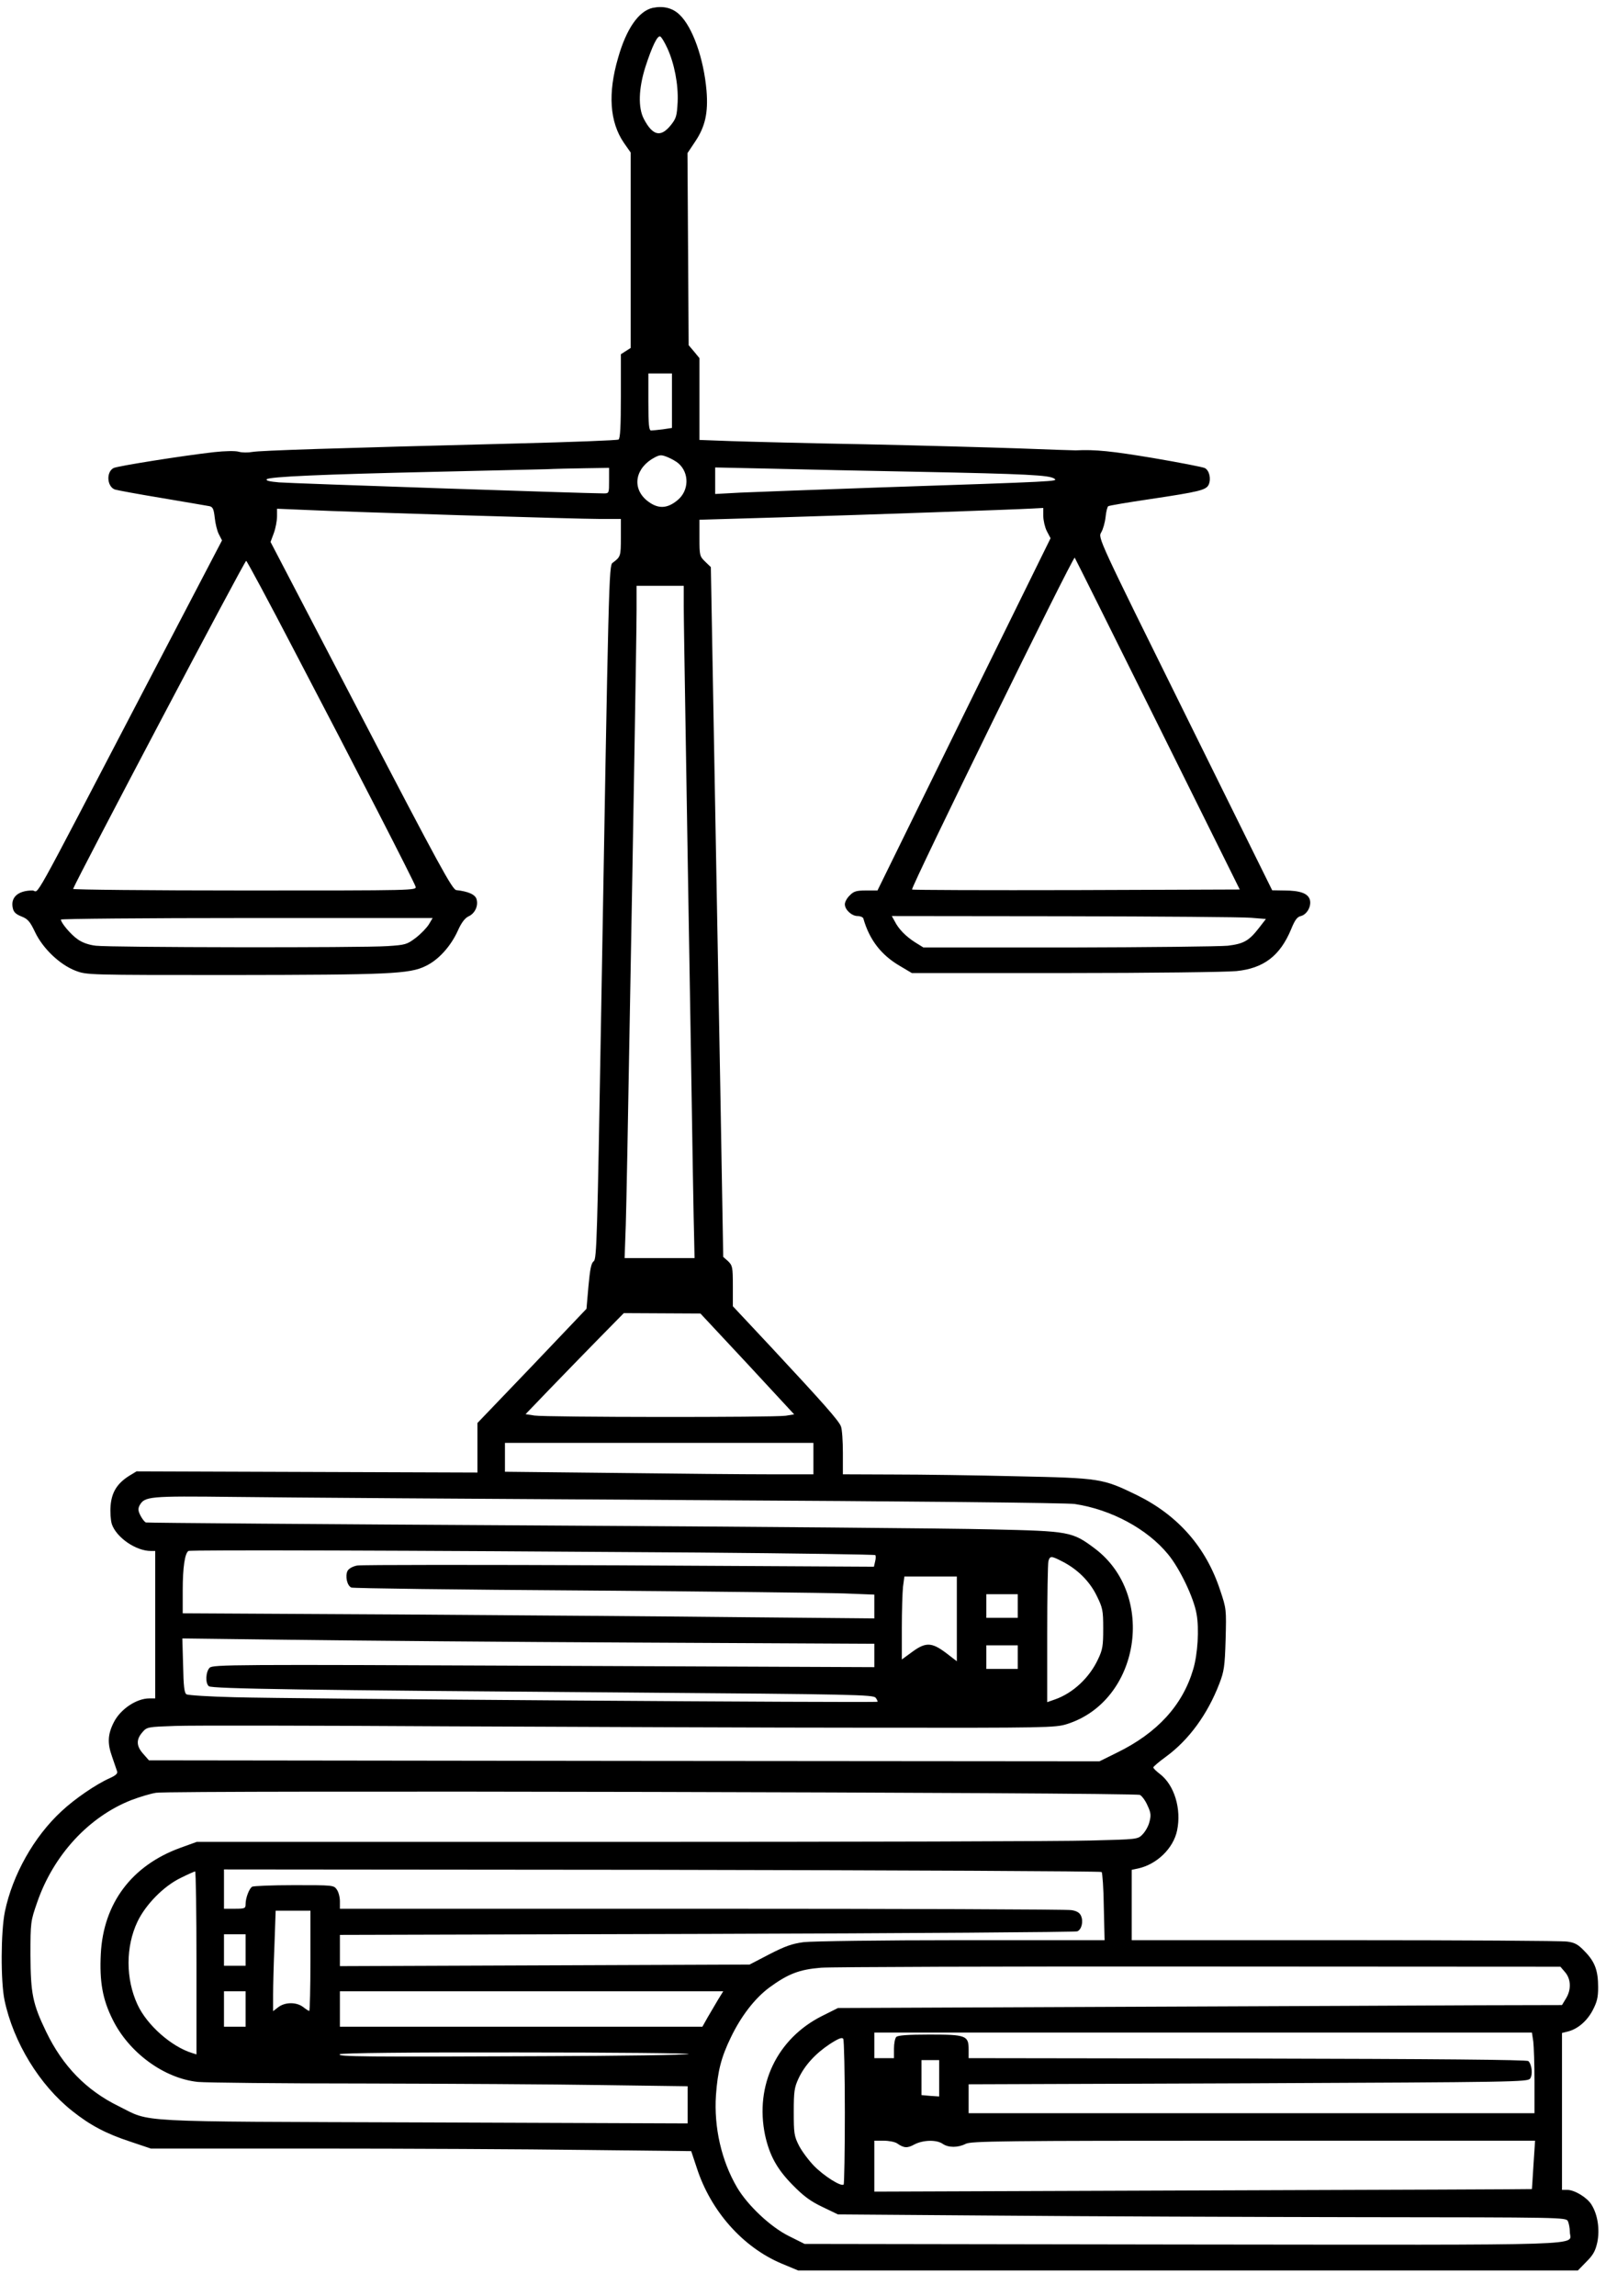 <?xml version="1.0" standalone="no"?>
<!DOCTYPE svg PUBLIC "-//W3C//DTD SVG 20010904//EN"
 "http://www.w3.org/TR/2001/REC-SVG-20010904/DTD/svg10.dtd">
<svg version="1.0" xmlns="http://www.w3.org/2000/svg"
 width="823pt" height="1168pt" viewBox="0 0 823 1168"
 preserveAspectRatio="xMidYMid meet">
<g transform="translate(0,1168) scale(0.1,-0.1)"
fill="#000000" stroke="none">
<path d="M3322 11640 c-71 -16 -134 -106 -176 -254 -53 -181 -43 -326 29 -432
l35 -50 0 -497 0 -497 -25 -16 -25 -16 0 -214 c0 -150 -3 -215 -12 -220 -6 -4
-239 -13 -517 -20 -949 -24 -1306 -36 -1346 -43 -22 -4 -53 -4 -70 1 -17 5
-71 4 -125 -2 -160 -18 -493 -71 -512 -81 -38 -20 -34 -93 6 -109 12 -4 121
-24 242 -44 120 -20 228 -39 240 -41 17 -4 22 -14 27 -59 3 -29 12 -67 21 -84
l16 -31 -396 -758 c-602 -1153 -530 -1023 -569 -1023 -73 0 -112 -35 -100 -89
4 -21 16 -32 44 -43 33 -13 44 -26 70 -81 40 -83 125 -164 205 -195 58 -22 59
-22 794 -22 801 1 907 5 989 46 65 31 127 100 163 179 18 41 36 64 54 73 32
14 51 52 42 86 -6 25 -41 41 -104 48 -20 3 -87 125 -484 887 l-461 884 17 46
c9 25 16 63 16 85 l0 38 143 -6 c228 -11 1382 -46 1500 -46 l107 0 0 -95 c0
-94 -1 -98 -42 -128 -19 -14 -20 -67 -59 -2327 -19 -1105 -22 -1215 -37 -1226
-13 -9 -19 -40 -27 -127 l-10 -115 -277 -291 -278 -290 0 -126 0 -126 -867 3
-868 3 -38 -23 c-60 -38 -88 -82 -94 -150 -3 -34 0 -74 6 -95 23 -68 122 -137
199 -137 l22 0 0 -375 0 -375 -30 0 c-65 0 -146 -54 -180 -120 -32 -62 -34
-108 -10 -175 11 -33 23 -67 26 -76 4 -11 -7 -21 -38 -35 -68 -30 -178 -105
-245 -168 -140 -129 -249 -323 -288 -510 -21 -102 -22 -355 -2 -451 45 -214
178 -432 345 -564 89 -71 171 -115 293 -155 l107 -36 834 0 c459 0 1078 -3
1375 -7 l541 -6 28 -84 c71 -221 235 -405 432 -488 l84 -35 1984 0 1985 0 43
44 c35 35 46 55 56 100 13 65 2 140 -30 191 -22 36 -86 75 -124 75 l-26 0 0
399 0 399 28 7 c50 12 97 51 127 106 23 44 29 66 29 119 0 85 -16 130 -68 183
-34 36 -51 45 -90 50 -27 4 -536 7 -1132 7 l-1084 0 0 179 0 179 33 7 c95 21
179 102 198 193 23 110 -14 232 -88 288 -18 14 -33 28 -33 33 0 4 29 29 65 55
116 85 211 215 271 371 24 62 28 87 32 225 4 153 4 156 -28 251 -72 219 -215
381 -425 484 -173 84 -185 86 -610 95 -203 5 -486 9 -627 9 l-258 1 0 109 c0
60 -4 121 -10 135 -11 29 -85 113 -358 406 l-192 205 0 103 c0 96 -2 104 -24
126 l-25 22 -15 865 c-9 475 -23 1265 -32 1754 l-16 890 -29 28 c-28 27 -29
32 -29 120 l0 93 408 12 c463 14 1199 40 1285 45 l57 3 0 -41 c0 -22 8 -57 18
-77 l19 -36 -441 -896 -440 -896 -59 0 c-48 0 -62 -4 -82 -25 -14 -13 -25 -33
-25 -45 0 -28 35 -60 65 -60 14 0 27 -6 29 -12 31 -109 91 -187 188 -243 l59
-35 782 0 c430 0 822 5 870 10 139 14 222 78 278 212 19 47 31 64 50 68 31 8
54 49 46 82 -9 33 -49 48 -131 48 l-61 1 -443 896 c-444 897 -444 897 -427
925 9 15 19 50 22 78 3 28 9 53 14 55 4 3 97 19 206 35 261 39 292 47 305 75
13 30 3 72 -20 84 -10 5 -128 28 -263 51 -210 35 -294 44 -394 39 -11 0 -141
4 -290 10 -148 5 -502 15 -785 21 -283 5 -588 13 -677 16 l-163 6 0 208 0 208
-27 33 -28 33 -3 488 -3 489 40 60 c50 75 66 145 57 257 -14 164 -71 325 -138
388 -36 34 -82 45 -136 34z m74 -204 c36 -78 57 -185 53 -275 -4 -71 -7 -83
-35 -118 -51 -63 -92 -54 -137 32 -30 57 -27 155 8 265 34 105 62 163 76 154
6 -3 22 -30 35 -58z m24 -1795 l0 -138 -46 -7 c-26 -3 -53 -6 -60 -6 -11 0
-14 29 -14 145 l0 145 60 0 60 0 0 -139z m34 -319 c55 -49 53 -138 -5 -186
-55 -46 -103 -46 -158 -1 -77 65 -57 167 43 219 26 13 33 13 65 0 19 -8 44
-22 55 -32z m-354 -87 c0 -64 0 -65 -27 -65 -89 0 -1591 51 -1652 56 -47 4
-70 9 -63 16 13 13 281 25 862 38 267 6 519 12 560 13 41 2 130 4 198 5 l122
2 0 -65z m1570 45 c556 -11 672 -17 696 -35 20 -14 29 -14 -896 -45 -316 -11
-632 -23 -702 -26 l-128 -7 0 68 0 67 278 -6 c152 -4 491 -11 752 -16z m1222
-1283 l418 -842 -832 -3 c-457 -1 -833 0 -836 3 -8 8 819 1696 828 1688 2 -2
192 -383 422 -846z m-4392 369 c304 -580 607 -1170 615 -1196 6 -20 2 -20
-870 -20 -482 0 -875 4 -873 8 21 54 874 1672 881 1669 4 -1 116 -209 247
-461z m1980 232 c0 -57 5 -355 10 -663 5 -308 16 -987 25 -1510 8 -522 16
-994 18 -1048 l2 -97 -178 0 -178 0 6 168 c3 92 12 559 20 1037 9 479 20 1118
25 1420 5 303 10 605 10 673 l0 122 120 0 120 0 0 -102z m2889 -1587 l74 -6
-34 -44 c-52 -67 -78 -82 -160 -92 -41 -4 -406 -8 -812 -9 l-737 0 -42 26
c-47 30 -84 67 -104 107 l-15 27 878 -1 c483 -1 911 -4 952 -8z m-4186 -33
c-11 -18 -41 -49 -67 -69 -45 -34 -53 -36 -144 -42 -131 -9 -1412 -7 -1484 2
-36 4 -70 16 -93 33 -35 24 -85 84 -85 100 0 4 426 8 946 8 l946 0 -19 -32z
m1621 -2236 l238 -257 -43 -7 c-59 -9 -1222 -8 -1279 1 l-45 7 125 130 c68 71
181 186 250 257 l125 127 195 -1 195 -1 239 -256z m336 -482 l0 -80 -222 0
c-123 0 -476 3 -785 7 l-563 6 0 74 0 73 785 0 785 0 0 -80z m-640 -211 c1129
-6 1931 -14 1970 -20 186 -28 370 -127 476 -257 59 -72 130 -220 144 -302 14
-76 6 -205 -17 -282 -54 -183 -183 -324 -388 -424 l-89 -44 -2419 2 -2419 3
-29 33 c-35 39 -37 72 -5 109 24 28 26 28 168 33 78 3 701 2 1383 -2 682 -3
1657 -7 2167 -7 882 -1 929 0 987 18 372 116 459 655 144 893 -116 87 -128 89
-533 98 -195 5 -1239 14 -2320 20 -1081 6 -1970 13 -1977 15 -7 2 -19 18 -28
35 -12 23 -13 35 -5 51 26 47 47 49 480 44 223 -3 1262 -10 2310 -16z m62
-267 c487 -4 889 -10 893 -13 3 -4 3 -18 -1 -33 l-6 -26 -1297 7 c-713 3
-1313 3 -1333 -1 -22 -4 -42 -15 -49 -27 -13 -26 -3 -75 19 -85 9 -4 544 -11
1187 -15 644 -5 1239 -12 1323 -15 l152 -6 0 -61 0 -60 -657 6 c-362 4 -1154
10 -1760 14 l-1103 6 0 116 c0 119 11 189 29 201 11 6 1087 3 2603 -8z m1846
-46 c76 -39 138 -100 174 -174 30 -61 33 -73 33 -167 0 -87 -3 -107 -26 -155
-44 -95 -128 -173 -219 -205 l-40 -14 0 347 c0 191 3 357 6 370 8 28 14 28 72
-2z m-538 -291 l0 -216 -56 43 c-72 54 -103 55 -172 4 l-52 -38 0 159 c0 87 3
182 6 211 l7 52 133 0 134 0 0 -215z m310 65 l0 -60 -80 0 -80 0 0 60 0 60 80
0 80 0 0 -60z m-1927 -186 l1197 -6 0 -60 0 -59 -1683 7 c-1587 7 -1683 6
-1700 -10 -20 -20 -23 -79 -4 -94 15 -13 497 -20 2137 -32 1151 -9 1246 -11
1257 -27 7 -9 11 -18 9 -20 -5 -6 -3008 15 -3272 23 -127 3 -238 10 -245 15
-11 6 -15 42 -17 146 l-4 138 564 -7 c309 -4 1102 -11 1761 -14z m1927 -74 l0
-60 -80 0 -80 0 0 60 0 60 80 0 80 0 0 -60z m622 -701 c11 -6 29 -31 39 -55
17 -36 18 -50 9 -83 -5 -21 -21 -49 -35 -63 -24 -25 -26 -25 -266 -31 -133 -4
-1211 -7 -2395 -7 l-2153 0 -83 -30 c-248 -90 -392 -283 -405 -540 -7 -141 9
-231 60 -333 83 -169 262 -300 434 -318 43 -4 425 -8 849 -8 424 -1 967 -4
1207 -8 l437 -6 0 -95 0 -94 -1342 5 c-1506 5 -1385 -1 -1553 82 -166 81 -286
205 -370 379 -69 143 -79 194 -80 391 0 167 1 172 34 267 83 241 263 436 480
521 42 16 99 33 126 37 79 13 4983 2 5007 -11z m-195 -392 c4 -5 10 -85 11
-178 l4 -169 -729 0 c-409 0 -761 -5 -803 -10 -60 -8 -95 -21 -175 -62 l-100
-52 -1042 -4 -1043 -4 0 80 0 79 1868 5 c1027 3 1875 9 1885 13 22 9 32 50 19
79 -7 16 -22 25 -49 29 -21 4 -867 7 -1880 7 l-1843 0 0 38 c0 21 -7 48 -16
60 -15 22 -20 22 -217 22 -111 0 -207 -4 -214 -8 -15 -10 -33 -57 -33 -88 0
-22 -3 -24 -55 -24 l-55 0 0 100 0 100 2229 -2 c1226 -2 2233 -7 2238 -11z
m-4607 -463 l0 -465 -22 7 c-105 32 -230 142 -278 246 -61 131 -61 295 0 423
42 87 133 180 220 222 36 18 68 32 73 33 4 0 7 -210 7 -466z m580 11 c0 -140
-3 -255 -6 -255 -3 0 -17 9 -31 20 -34 26 -92 26 -127 -1 l-26 -20 0 83 c0 46
3 161 7 256 l6 172 89 0 88 0 0 -255z m-330 55 l0 -80 -55 0 -55 0 0 80 0 80
55 0 55 0 0 -80z m6716 -113 c30 -35 32 -89 4 -134 l-20 -33 -422 -1 c-233 -1
-1062 -5 -1843 -8 l-1420 -6 -80 -40 c-230 -115 -344 -353 -291 -607 23 -104
61 -173 141 -254 55 -56 90 -82 151 -111 l79 -38 815 -6 c448 -4 1282 -7 1852
-8 1015 -1 1038 -1 1048 -20 5 -11 10 -36 10 -55 0 -72 168 -66 -1971 -64
l-1924 3 -80 40 c-93 46 -210 156 -264 248 -79 135 -118 305 -107 469 9 122
26 191 76 294 52 108 121 197 194 252 97 71 154 93 265 102 53 4 921 7 1929 6
l1834 -1 24 -28z m-6716 -187 l0 -90 -55 0 -55 0 0 90 0 90 55 0 55 0 0 -90z
m2405 48 c-14 -24 -38 -64 -53 -90 l-27 -48 -922 0 -923 0 0 90 0 90 976 0
975 0 -26 -42z m4149 -214 c3 -26 6 -118 6 -205 l0 -159 -1440 0 -1440 0 0 73
0 74 1422 5 c1369 6 1422 7 1436 24 14 20 9 71 -9 89 -7 7 -471 11 -1429 13
l-1420 2 0 45 c0 70 -14 75 -200 75 -108 0 -160 -4 -168 -12 -7 -7 -12 -34
-12 -60 l0 -48 -50 0 -50 0 0 65 0 65 1674 0 1673 0 7 -46z m-3504 -360 c0
-198 -3 -363 -6 -367 -13 -12 -100 43 -151 95 -28 29 -63 76 -77 104 -24 47
-26 63 -26 170 0 104 3 125 24 170 31 67 87 128 160 176 45 29 62 35 68 26 4
-7 8 -175 8 -374z m-795 297 c-11 -5 -346 -10 -745 -11 -894 -4 -1050 -3
-1030 10 9 6 347 10 905 9 490 0 881 -4 870 -8z m1275 -124 l0 -92 -45 3 -45
4 0 89 0 89 45 0 45 0 0 -93z m-215 -330 c36 -25 53 -26 89 -6 44 23 113 25
144 3 29 -20 78 -20 117 0 27 14 176 16 1464 16 l1434 0 -8 -122 c-4 -68 -8
-124 -8 -124 -1 -1 -755 -4 -1674 -7 l-1673 -6 0 130 0 129 48 0 c26 0 56 -6
67 -13z"/>
</g>
</svg>
